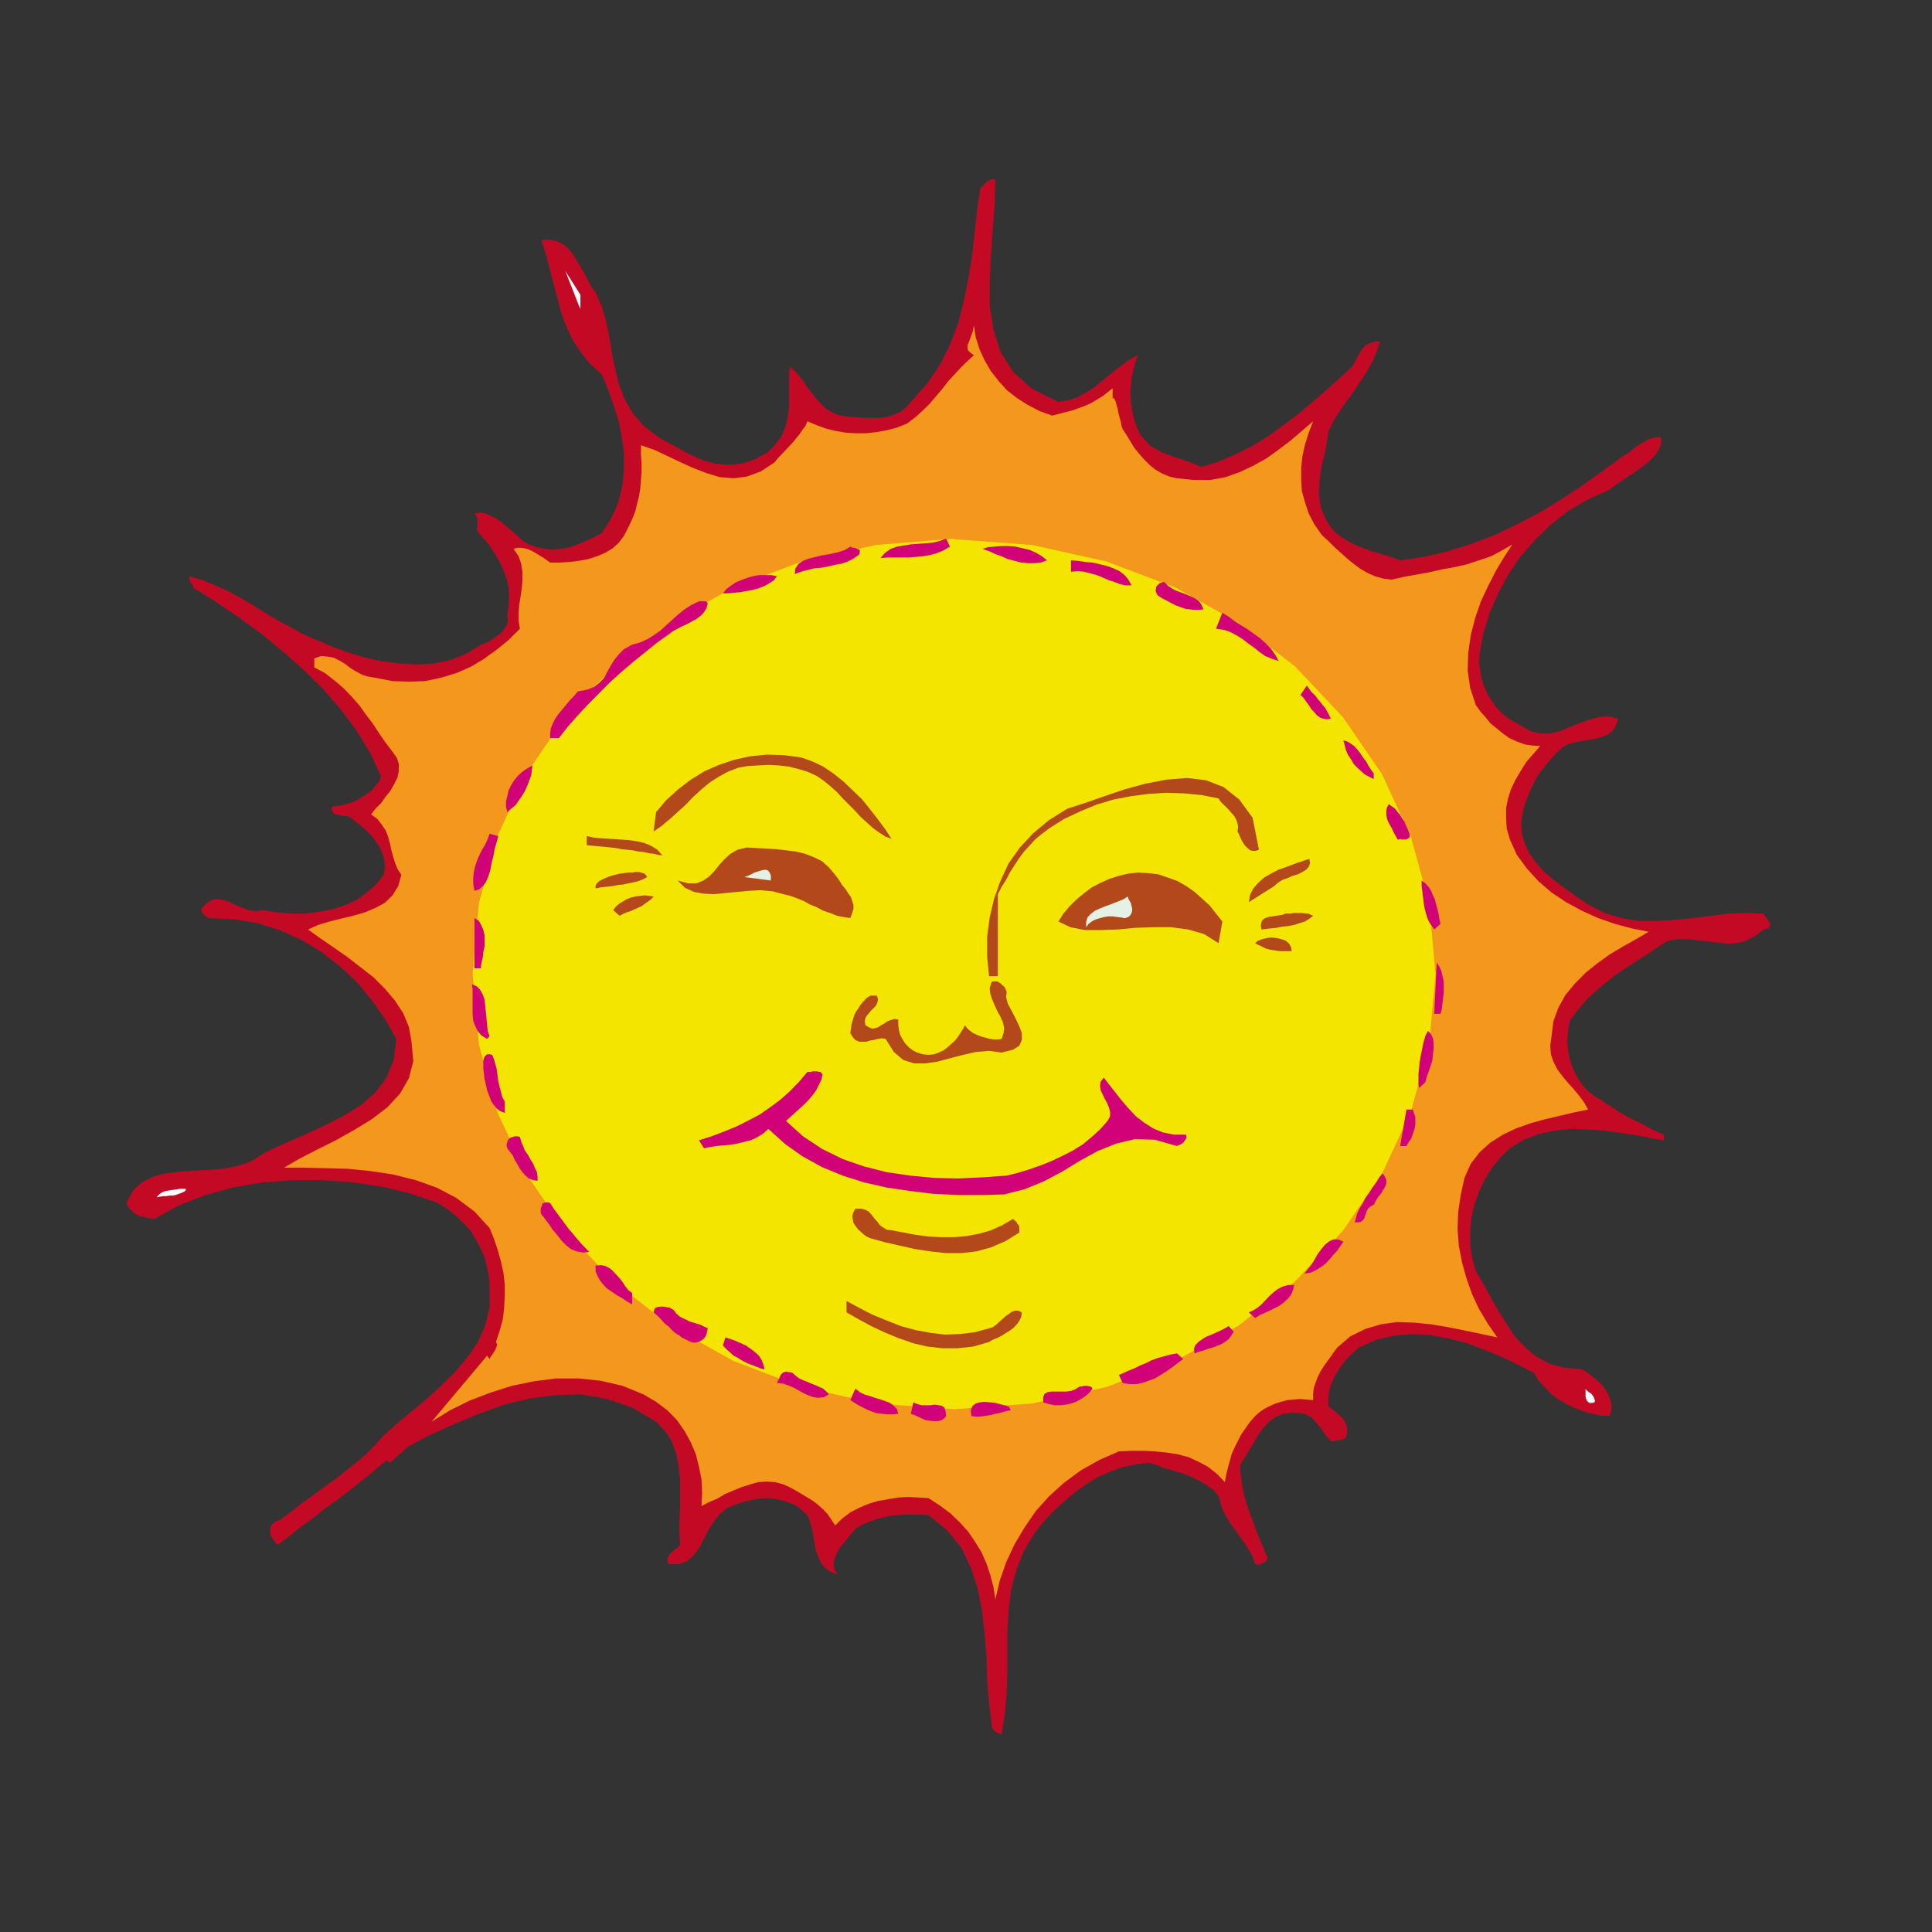 <?xml version="1.0" encoding="utf-8"?>
<!-- Generator: Adobe Illustrator 14.0.0, SVG Export Plug-In . SVG Version: 6.00 Build 43363)  -->
<!DOCTYPE svg PUBLIC "-//W3C//DTD SVG 1.1//EN" "http://www.w3.org/Graphics/SVG/1.1/DTD/svg11.dtd">
<svg version="1.1" id="Calque_1" xmlns="http://www.w3.org/2000/svg" xmlns:xlink="http://www.w3.org/1999/xlink" x="0px" y="0px"
	 width="500px" height="500px" viewBox="0 0 500 500" enable-background="new 0 0 500 500" xml:space="preserve">
<rect x="0" y="0" width="500" height="500" fill="#333333" stroke="none"/>
<g>
	<polygon fill="#C40925" points="257.596,46.517 257.43,52.71 256.943,59.197 256.452,65.98 256.127,72.615 256.127,79.103 
		257.105,85.296 258.9,91.046 262.163,96.207 267.06,100.63 273.915,104.021 276.526,103.579 278.812,102.841 280.931,101.663 
		282.891,100.482 284.686,99.008 286.479,97.533 288.274,96.059 290.234,94.584 292.191,93.11 294.477,91.931 293.823,93.7 
		293.332,95.764 292.845,97.681 292.683,99.893 292.517,101.957 292.683,104.168 293.008,106.38 293.498,108.444 294.148,110.509 
		295.131,112.573 296.434,114.048 297.74,115.375 299.21,116.259 300.842,117.145 302.475,117.734 304.105,118.324 305.899,118.913 
		307.532,119.503 309.164,120.093 310.796,120.831 315.364,119.503 319.772,117.586 324.177,115.375 328.419,112.721 
		332.498,109.772 336.416,106.823 340.008,103.727 343.597,100.63 346.861,97.681 349.962,94.88 350.45,93.995 350.941,93.11 
		351.432,92.225 351.919,91.341 352.409,90.456 353.063,89.719 353.879,89.13 354.858,88.687 355.836,88.393 357.144,88.393 
		356.327,90.898 355.346,93.258 354.042,95.617 352.573,97.977 351.104,100.188 349.471,102.546 347.839,104.758 346.369,106.97 
		344.903,109.329 343.76,111.688 343.435,114.342 342.944,116.849 342.29,119.503 341.803,122.009 341.475,124.516 341.312,127.022 
		341.475,129.382 341.965,131.741 342.944,134.1 344.412,136.459 345.72,137.934 347.352,139.113 348.984,140.145 350.778,141.03 
		352.573,141.767 354.53,142.504 356.489,143.094 358.447,143.684 360.406,144.274 362.364,145.011 368.567,144.127 
		374.766,142.652 380.806,140.735 386.68,138.524 392.555,135.722 398.266,132.772 403.815,129.382 409.199,125.843 
		414.585,122.009 419.806,118.176 420.788,117.586 421.767,116.997 422.582,116.259 423.561,115.522 424.54,114.932 
		425.518,114.342 426.499,113.752 427.479,113.458 428.619,113.163 429.926,113.163 429.926,114.785 429.272,116.407 
		428.294,117.881 426.987,119.208 425.355,120.535 423.561,121.862 421.604,123.188 419.806,124.369 418.012,125.548 
		416.543,126.729 410.996,129.234 405.935,132.183 401.368,135.722 397.287,139.703 393.533,143.979 390.432,148.55 
		387.821,153.416 385.536,158.576 383.904,163.884 382.925,169.192 382.763,171.404 383.088,173.616 383.416,175.68 384.07,177.744 
		385.048,179.809 386.189,181.578 387.496,183.347 389.128,184.969 390.922,186.296 393.045,187.476 395.818,189.097 
		398.429,189.834 401.04,189.834 403.653,189.245 406.101,188.213 408.711,187.181 411.159,186.296 413.77,185.559 416.217,185.411 
		418.828,186 418.174,187.771 417.358,189.097 416.055,190.13 414.585,190.72 412.954,191.162 411.322,191.457 409.527,191.751 
		407.896,192.046 406.263,192.489 404.793,193.079 402.837,194.848 401.204,196.618 399.736,198.386 398.266,200.304 
		397.125,202.22 396.144,204.284 395.328,206.349 394.511,208.413 394.024,210.625 393.695,212.836 393.861,215.786 
		394.677,218.439 395.818,220.946 397.45,223.157 399.245,225.222 401.368,227.139 403.653,228.908 406.101,230.678 
		408.548,232.446 410.996,234.068 415.239,236.28 419.644,237.607 424.214,238.344 428.948,238.344 433.515,238.05 438.249,237.607 
		442.819,237.017 447.386,236.428 451.957,236.28 456.361,236.428 456.524,236.87 457.015,237.313 457.341,237.754 457.669,238.344 
		457.994,238.787 458.156,239.229 457.994,239.671 457.831,240.114 457.177,240.408 456.361,240.556 454.076,242.325 
		451.794,243.505 449.509,244.094 447.061,244.242 444.613,243.948 442.002,243.652 439.389,243.357 436.779,243.063 
		434.168,243.063 431.558,243.505 428.782,245.274 426.171,247.043 423.398,248.813 420.622,250.583 417.849,252.499 
		415.239,254.564 412.79,256.627 410.505,258.839 408.383,261.346 406.426,263.853 405.935,265.623 405.772,267.539 405.61,269.455 
		405.772,271.521 406.101,273.437 406.588,275.354 407.404,277.27 408.383,279.187 409.527,280.809 410.996,282.431 412.79,283.758 
		414.748,284.938 416.708,286.265 418.502,287.444 420.46,288.623 422.419,289.656 424.54,290.688 426.499,291.72 428.457,292.751 
		430.58,293.638 430.58,295.112 427.149,294.521 423.398,293.784 419.318,293.194 415.239,292.604 410.831,292.31 406.588,292.162 
		402.346,292.604 398.266,293.488 394.349,294.963 390.76,297.175 388.313,299.535 386.027,302.336 384.232,305.284 
		382.763,308.382 381.621,311.625 380.806,315.017 380.478,318.554 380.478,321.945 380.969,325.484 381.947,329.023 
		383.904,332.267 385.701,335.659 387.659,339.051 389.782,342.44 391.901,345.686 394.511,348.486 397.45,350.992 400.876,352.909 
		404.793,353.941 409.365,354.384 410.669,355.121 411.975,356.152 413.278,357.186 414.423,358.219 415.401,359.544 
		416.217,360.872 416.708,362.199 417.033,363.674 417.033,365 416.543,366.475 414.26,366.328 412.138,365.885 409.852,365.296 
		407.566,364.411 405.447,363.379 403.325,362.199 401.368,360.725 399.736,358.956 398.104,357.186 396.96,355.269 
		392.879,353.204 388.637,351.142 384.232,349.371 379.662,347.603 374.929,346.423 370.198,345.537 365.465,345.243 
		360.732,345.686 356.161,346.717 351.594,348.781 350.124,350.108 348.655,351.583 347.515,352.909 346.535,354.384 
		345.554,355.858 344.903,357.332 344.25,358.807 343.922,360.43 343.76,362.052 343.76,363.82 344.575,364.558 345.392,365.148 
		346.207,365.885 347.023,366.622 347.677,367.359 348.167,368.244 348.492,368.981 348.655,370.014 348.655,370.897 
		348.33,372.077 348.002,372.226 347.677,372.372 347.352,372.521 347.023,372.668 346.535,372.668 346.207,372.814 345.72,372.814 
		345.392,372.962 344.903,372.962 344.412,372.962 343.76,372.226 343.106,371.488 342.456,370.603 341.965,369.719 
		341.312,368.981 340.659,368.244 340.008,367.508 339.355,366.771 338.538,366.328 337.561,365.885 334.621,365.591 
		332.011,365.885 330.051,366.771 328.256,368.098 326.786,369.719 325.483,371.635 324.339,373.552 323.197,375.47 
		322.058,377.387 320.912,379.155 321.074,381.662 321.403,384.021 321.892,386.527 322.544,389.033 323.361,391.394 324.339,393.9 
		325.155,396.259 326.137,398.617 327.115,400.978 328.094,403.336 327.932,403.484 327.77,403.778 327.604,404.073 
		327.278,404.221 326.952,404.516 326.624,404.663 326.137,404.811 325.809,404.958 325.32,404.958 324.83,404.811 324.177,402.894 
		323.197,401.124 322.058,399.354 320.912,397.733 319.772,396.112 318.465,394.342 317.485,392.72 316.508,390.952 
		315.854,389.033 315.364,387.117 314.061,385.643 312.428,384.464 310.796,383.431 309.002,382.547 307.041,381.662 
		305.247,381.072 303.29,380.482 301.167,379.893 299.372,379.155 297.413,378.565 293.823,379.008 290.397,379.745 
		287.134,380.924 283.869,382.397 280.768,384.316 277.995,386.38 275.219,388.74 272.445,391.245 269.998,393.9 267.713,396.85 
		264.94,401.419 262.979,406.434 261.676,411.446 261.022,416.754 260.694,422.063 260.694,427.518 260.694,432.974 260.531,438.28 
		260.044,443.589 259.229,448.749 258.9,448.749 258.412,448.603 258.084,448.455 257.759,448.307 257.43,448.012 257.105,447.719 
		256.943,447.423 256.78,447.128 256.615,446.686 256.615,446.391 255.964,440.788 255.474,434.891 255.311,428.992 254.82,422.946 
		254.167,416.901 253.025,411.15 251.231,405.695 248.783,400.535 245.029,395.964 240.296,392.13 238.338,391.982 236.543,391.982 
		234.584,391.982 232.463,392.13 230.504,392.278 228.546,392.72 226.751,393.163 224.793,393.9 222.999,394.638 221.367,395.668 
		220.551,396.701 219.571,397.88 218.592,399.061 217.612,400.24 216.796,401.419 216.308,402.599 215.817,403.927 215.817,405.106 
		215.981,406.285 216.796,407.465 214.839,406.728 213.533,405.843 212.391,404.369 211.738,402.894 211.085,401.124 
		210.759,399.208 210.432,397.292 210.105,395.521 209.616,393.753 208.963,392.13 207.495,390.803 206.026,389.624 
		204.231,388.887 202.437,388.297 200.478,387.854 198.52,387.707 196.561,387.854 194.603,388.149 192.808,388.591 
		191.013,389.182 188.238,390.215 186.28,391.836 184.648,393.9 183.179,396.259 182.038,398.471 180.894,400.682 179.426,402.599 
		177.794,404.073 175.672,404.811 173.062,404.811 172.735,404.073 172.735,403.336 172.898,402.894 173.225,402.303 
		173.714,401.861 174.204,401.419 174.693,400.978 175.183,400.682 175.672,400.24 175.999,399.798 175.835,396.85 175.835,393.604 
		175.999,390.065 175.999,386.675 175.999,383.135 175.672,379.598 175.02,376.354 173.877,373.109 172.083,370.31 169.798,367.949 
		163.596,364.263 157.069,362.052 150.541,360.872 143.851,361.019 137.159,361.904 130.468,363.525 123.94,365.885 
		117.576,368.539 111.375,371.34 105.5,374.437 100.931,378.565 99.952,377.975 97.667,379.893 95.219,381.956 92.607,384.021 
		89.834,386.232 86.896,388.444 83.796,390.656 80.858,393.016 77.758,395.227 74.82,397.586 71.883,399.798 71.23,399.208 
		70.74,398.471 70.251,397.733 69.924,396.996 69.924,396.259 69.924,395.521 70.251,394.784 70.74,394.194 71.556,393.604 
		72.535,393.31 75.31,391.245 78.084,389.033 81.021,386.97 83.796,384.905 86.733,382.842 89.507,380.63 92.282,378.418 
		94.893,376.207 97.177,373.848 99.299,371.488 102.563,368.539 106.316,365.442 110.233,362.199 113.986,358.807 117.576,355.269 
		120.84,351.435 123.614,347.454 125.573,343.031 126.715,338.313 126.715,333.152 126.552,330.499 126.062,327.992 
		125.409,325.484 124.43,323.126 123.125,320.767 121.819,318.554 120.024,316.639 118.066,314.722 115.781,312.952 113.333,311.33 
		106.479,308.971 99.299,307.2 91.629,306.021 83.632,305.433 75.799,305.433 67.803,306.021 60.132,307.35 52.789,309.413 
		46.098,312.068 39.897,315.459 38.917,315.311 38.102,315.164 37.286,315.017 36.306,314.722 35.49,314.427 34.838,313.984 
		34.186,313.394 33.533,312.806 33.043,312.068 32.717,311.33 34.349,308.233 36.633,306.021 39.571,304.548 42.834,303.663 
		46.425,303.221 50.341,302.927 54.095,302.777 57.848,302.483 61.438,301.747 64.702,300.715 68.945,298.061 73.841,295.85 
		78.9,293.638 83.958,291.277 88.691,288.919 93.261,286.116 97.014,282.872 99.952,279.039 101.91,274.321 102.563,268.865 
		99.625,263.704 96.198,258.839 92.445,254.269 88.039,250.14 83.306,246.454 78.247,243.357 72.699,240.851 66.824,238.934 
		60.459,237.902 53.932,237.607 53.604,237.313 53.279,237.017 52.952,236.87 52.789,236.575 52.463,236.428 52.3,236.133 
		52.136,235.838 52.136,235.543 52.136,235.248 52.3,234.954 53.768,233.479 55.4,232.741 56.869,232.741 58.337,233.036 
		59.807,233.626 61.275,234.364 62.744,234.954 64.376,235.543 66.171,235.838 67.966,235.543 71.556,236.133 75.31,236.428 
		78.9,236.428 82.49,235.985 85.754,235.396 89.018,234.364 92.119,233.036 94.73,231.12 97.177,229.056 99.299,226.401 
		99.625,224.484 99.462,222.568 98.973,220.946 98.319,219.324 97.341,217.849 96.198,216.375 94.893,215.048 93.587,213.868 
		92.119,212.689 90.813,211.656 90.323,211.362 89.67,211.214 88.854,211.214 88.202,211.066 87.549,210.919 86.896,210.772 
		86.407,210.478 86.08,210.035 85.754,209.444 85.917,208.707 87.549,208.561 89.018,208.265 90.65,207.823 92.119,207.233 
		93.424,206.496 94.73,205.612 96.035,204.727 97.014,203.547 97.993,202.368 98.646,201.041 95.872,194.995 92.282,189.097 
		88.202,183.642 83.632,178.334 78.574,173.321 73.188,168.603 67.639,164.032 61.765,159.756 55.889,155.774 50.015,152.088 
		50.015,151.794 49.852,151.499 49.688,151.204 49.525,150.909 49.362,150.761 49.199,150.466 49.036,150.172 49.036,149.877 
		49.036,149.582 49.036,149.14 52.463,150.172 55.727,151.499 58.991,152.974 62.255,154.743 65.519,156.66 68.783,158.724 
		72.046,160.641 75.31,162.41 78.574,164.179 82,165.654 85.754,167.276 89.834,168.75 94.077,170.077 98.646,171.108 
		103.215,171.699 107.785,171.994 112.354,171.699 116.597,170.814 120.677,169.192 124.43,166.833 125.409,166.539 
		126.389,166.096 127.368,165.506 128.347,164.769 129.326,164.032 130.142,163.294 130.795,162.262 131.285,161.378 
		131.448,160.345 131.285,159.166 131.611,156.807 131.773,154.448 131.611,152.088 131.121,149.877 130.305,147.518 
		129.326,145.453 128.021,143.242 126.715,141.177 125.083,139.261 123.452,137.344 123.452,136.902 123.452,136.459 
		123.614,136.017 123.614,135.427 123.614,134.985 123.614,134.542 123.452,134.1 123.288,133.658 123.125,133.216 122.798,132.92 
		124.268,132.626 125.736,132.92 127.041,133.51 128.51,134.248 129.979,135.279 131.285,136.459 132.753,137.639 134.059,138.818 
		135.364,139.998 136.833,140.882 138.955,141.62 141.076,142.063 143.035,142.21 144.993,142.063 146.951,141.767 148.746,141.177 
		150.541,140.44 152.336,139.703 154.131,138.818 155.763,137.934 158.211,134.1 160.006,130.119 160.985,125.991 161.475,121.862 
		161.475,117.586 160.985,113.458 160.17,109.182 158.864,105.053 157.395,100.925 155.763,96.943 152.663,94.143 150.215,91.046 
		148.093,87.802 146.461,84.263 145.156,80.577 144.177,76.891 143.197,73.205 142.218,69.371 141.239,65.685 140.097,62.146 
		142.381,61.999 144.503,62.589 146.135,63.473 147.604,64.948 148.746,66.57 149.888,68.487 151.031,70.404 152.01,72.32 
		152.988,74.09 154.131,75.712 155.763,79.398 156.906,83.378 157.722,87.359 158.374,91.488 159.19,95.469 160.17,99.451 
		161.639,103.284 163.759,106.97 166.534,110.214 170.45,113.163 172.735,114.49 175.02,115.669 177.305,116.997 179.753,118.176 
		182.2,119.208 184.811,119.945 187.422,120.24 190.033,120.24 192.808,119.798 195.582,118.766 198.52,117.145 200.641,115.08 
		202.273,112.868 203.252,110.509 203.905,107.854 204.231,105.201 204.231,102.546 204.231,99.893 204.231,97.386 204.394,94.88 
		205.537,95.911 206.679,97.091 207.821,98.566 208.801,100.04 209.943,101.515 211.085,102.989 212.391,104.464 213.859,105.791 
		215.491,106.823 217.45,107.561 219.571,107.854 221.692,108.002 223.814,108.15 225.936,108.15 227.894,108.15 229.852,107.854 
		231.484,107.265 233.116,106.527 234.584,105.348 235.727,104.021 239.807,99.451 243.234,94.437 245.845,89.276 247.967,83.674 
		249.437,77.923 250.578,72.173 251.556,66.275 252.21,60.378 252.863,54.479 253.679,48.876 253.841,48.582 254.167,48.287 
		254.495,47.991 254.82,47.549 255.148,47.254 255.474,46.96 255.964,46.665 256.452,46.517 256.943,46.37 257.596,46.517 
		257.596,46.517 	"/>
	<polygon fill="#FFFFFF" points="150.051,79.692 146.298,70.108 150.215,76.301 150.215,79.84 150.215,79.84 	"/>
	<polygon fill="#F3971D" points="272.283,107.561 274.078,107.117 275.71,106.675 277.504,106.233 279.137,105.643 280.768,105.053 
		282.4,104.316 283.869,103.431 285.339,102.546 286.643,101.515 287.949,100.482 287.949,103.137 288.274,102.989 288.437,103.284 
		288.765,104.021 288.928,104.758 289.253,105.791 289.419,106.823 289.743,108.002 290.068,109.182 290.234,110.214 
		290.56,111.099 291.538,112.573 292.517,114.195 293.498,115.817 294.802,117.438 296.109,118.913 297.578,120.388 
		299.044,121.567 300.842,122.599 302.637,123.336 304.594,123.779 309.002,124.221 313.244,124.221 317.161,123.484 
		320.912,122.157 324.339,120.535 327.77,118.619 330.866,116.407 333.968,114.048 336.906,111.541 339.842,109.035 
		338.701,111.983 337.723,115.08 337.069,118.028 336.744,121.125 336.744,124.074 336.906,127.022 337.723,129.972 338.701,132.92 
		340.171,135.722 342.127,138.524 343.76,139.998 345.392,141.62 347.023,143.094 348.655,144.569 350.287,145.896 352.081,147.223 
		353.879,148.254 355.836,149.14 357.959,149.729 360.078,150.024 363.343,149.287 366.606,148.697 369.869,148.108 
		373.134,147.371 376.398,146.78 379.662,146.043 382.763,145.011 385.864,143.979 388.637,142.504 391.413,140.882 389.29,144.127 
		387.167,147.665 385.21,151.499 383.254,155.627 381.785,159.903 380.64,164.327 379.989,168.897 379.824,173.468 380.478,178.039 
		381.947,182.462 383.088,184.084 384.395,185.559 385.701,187.181 387.333,188.508 388.966,189.834 390.598,191.014 
		392.555,191.899 394.511,192.636 396.472,192.931 398.591,193.079 396.796,195.143 395.002,197.207 393.533,199.566 
		392.229,201.778 391.085,204.137 390.27,206.644 389.782,209.15 389.782,211.804 389.944,214.458 390.76,217.26 392.555,221.24 
		395.164,224.78 398.104,228.023 401.53,230.972 405.285,233.479 409.365,235.69 413.607,237.607 417.849,239.082 422.255,240.262 
		426.663,241.146 423.398,243.063 419.972,244.979 416.543,247.043 413.278,249.404 410.343,251.762 407.566,254.564 
		405.119,257.513 403.325,260.756 402.021,264.295 401.53,268.276 401.204,270.635 401.368,272.847 402.021,274.763 
		402.999,276.681 404.303,278.449 405.772,280.219 407.242,281.841 408.711,283.609 410.015,285.379 410.996,287.148 
		407.404,287.886 403.653,288.77 399.898,289.656 396.144,290.688 392.392,292.015 388.966,293.638 385.701,295.7 382.925,298.207 
		380.64,301.156 379.008,304.842 378.03,309.267 377.376,313.689 377.214,318.112 377.542,322.389 378.358,326.664 379.499,330.793 
		380.969,334.922 382.763,338.755 385.048,342.588 387.496,346.127 383.416,345.243 379.174,344.357 374.766,343.474 
		370.361,342.736 365.953,342.294 361.548,342.146 357.306,342.736 353.389,343.915 349.471,345.832 346.045,348.781 
		345.066,350.108 344.25,351.288 343.272,352.616 342.456,353.795 341.641,355.121 340.986,356.448 340.495,357.776 
		340.008,359.251 339.842,360.725 339.842,362.346 338.048,362.199 336.416,362.052 334.783,362.199 333.152,362.346 
		331.521,362.788 330.051,363.229 328.747,363.82 327.278,364.558 325.971,365.442 324.83,366.475 323.523,367.949 322.382,369.572 
		321.24,371.193 320.425,372.814 319.608,374.437 318.793,376.207 318.303,377.975 317.812,379.745 317.323,381.662 
		316.995,383.579 314.876,381.367 312.591,379.598 310.143,378.271 307.532,377.091 304.756,376.354 301.82,375.911 
		298.882,375.616 295.946,375.47 292.845,375.47 289.581,375.616 284.523,377.828 279.79,380.482 275.382,383.726 271.467,387.266 
		268.038,391.099 265.103,395.375 262.492,399.798 260.369,404.369 258.737,409.087 257.596,413.952 257.105,410.708 
		256.289,407.612 255.311,404.663 254.004,401.715 252.372,399.061 250.578,396.405 248.455,394.047 246.008,391.688 
		243.234,389.624 240.296,387.707 237.686,387.56 235.074,387.412 232.463,387.56 229.852,388.003 227.241,388.444 224.793,389.182 
		222.345,390.215 220.061,391.394 217.939,393.016 216.144,394.784 215.165,393.31 214.185,391.836 213.044,390.656 
		211.738,389.478 210.432,388.444 208.963,387.56 207.495,386.675 206.026,385.79 204.394,384.905 202.762,384.168 200.641,383.579 
		198.356,383.431 196.234,383.579 194.113,384.168 191.829,384.905 189.707,385.79 187.585,386.675 185.627,387.854 183.506,388.74 
		181.547,389.771 181.71,386.38 181.547,382.842 180.894,379.598 180.079,376.354 178.773,373.258 177.142,370.31 175.183,367.508 
		172.735,365 169.798,362.788 166.534,360.872 161.148,358.66 155.437,357.332 149.725,356.743 143.851,356.743 138.139,357.481 
		132.427,358.66 126.877,360.43 121.493,362.494 116.434,365 111.702,367.949 126.062,350.846 126.715,351.729 126.877,351.288 
		127.205,350.846 127.531,350.404 127.857,349.813 128.184,349.371 128.347,348.929 128.51,348.486 128.673,348.044 128.51,347.603 
		128.347,347.307 129.326,344.357 130.142,341.409 130.468,338.46 130.632,335.363 130.632,332.415 130.305,329.466 
		129.652,326.518 128.836,323.568 127.857,320.62 126.715,317.818 122.798,313.543 118.066,310.004 113.006,307.35 107.622,305.433 
		101.747,303.958 95.872,303.073 89.997,302.483 84.285,302.336 78.736,302.189 73.515,302.189 77.594,299.828 82.164,297.471 
		86.896,295.112 91.629,292.457 96.198,289.656 100.278,286.559 103.542,283.021 105.826,279.039 106.969,274.616 106.479,269.455 
		105.826,265.77 104.357,262.23 102.237,258.987 99.625,255.891 96.687,252.941 93.261,250.288 89.834,247.634 86.243,245.127 
		82.816,242.767 79.715,240.556 82.327,239.376 85.264,238.492 88.202,237.754 91.303,237.017 94.403,236.133 97.177,234.954 
		99.625,233.626 101.583,231.709 103.053,229.35 103.869,226.401 102.889,224.926 102.237,223.305 101.747,221.683 101.257,219.914 
		100.931,218.291 100.441,216.522 99.789,214.9 98.81,213.426 97.667,211.952 96.035,210.772 97.177,209.298 98.646,207.823 
		99.789,206.202 101.094,204.579 102.073,202.81 102.889,201.188 103.215,199.418 103.215,197.797 102.726,196.174 101.583,194.553 
		99.789,192.194 98.157,189.834 96.525,187.328 94.73,184.969 92.934,182.462 90.976,180.25 88.854,178.039 86.57,176.123 
		84.122,174.205 81.348,172.731 81.348,170.372 83.143,169.782 84.775,169.929 86.407,170.225 87.875,170.962 89.344,171.846 
		90.65,172.878 92.119,173.763 93.75,174.648 95.219,175.09 97.014,175.385 101.583,176.27 105.99,176.417 110.069,176.27 
		114.149,175.385 118.066,174.205 121.819,172.583 125.246,170.519 128.51,168.16 131.611,165.654 134.548,162.705 134.222,160.641 
		134.222,158.576 134.385,156.512 134.711,154.448 135.038,152.236 135.201,150.172 135.201,147.96 134.875,145.896 
		134.222,143.979 132.917,142.063 133.896,141.767 134.875,141.767 135.854,141.915 136.833,142.21 137.813,142.652 
		138.792,143.242 139.771,143.832 140.75,144.421 141.565,145.011 142.381,145.601 144.829,145.601 147.276,145.453 
		149.725,145.159 152.172,144.716 154.458,143.979 156.579,143.094 158.538,141.915 160.17,140.44 161.475,138.671 162.618,136.459 
		163.596,134.395 164.412,132.331 164.902,130.267 165.392,128.35 165.718,126.285 165.881,124.221 166.044,122.157 
		166.044,119.945 165.881,117.586 165.881,115.227 169.308,116.407 172.735,118.028 176.162,119.65 179.426,121.125 
		182.853,122.452 186.28,123.484 189.87,123.779 193.297,123.336 196.888,122.009 200.478,119.65 201.293,118.619 202.273,117.586 
		203.252,116.554 204.231,115.522 205.21,114.49 206.026,113.458 207.005,112.278 207.658,111.247 208.474,110.214 208.963,109.035 
		211.412,110.066 213.859,110.951 216.308,111.541 218.918,111.983 221.529,112.13 224.14,112.13 226.751,111.836 229.363,111.393 
		232.137,110.656 234.748,109.624 236.87,108.002 238.828,106.233 240.623,104.464 242.255,102.546 243.887,100.63 245.355,98.714 
		246.989,96.943 248.621,95.174 250.253,93.553 252.047,91.931 251.231,91.341 250.578,90.751 250.415,90.161 250.415,89.276 
		250.74,88.539 251.068,87.655 251.394,86.77 251.719,85.885 251.885,85 252.047,84.263 252.534,87.359 253.517,90.456 
		254.82,93.258 256.452,96.059 258.412,98.566 260.531,100.925 263.142,102.989 265.918,104.758 269.02,106.38 272.283,107.561 
		272.283,107.561 	"/>
	<polygon fill="#FFFFFF" points="48.22,307.791 47.73,308.382 47.078,308.676 46.261,308.971 45.445,309.267 44.629,309.413 
		43.813,309.413 42.998,309.561 42.182,309.561 41.366,309.708 40.55,309.855 40.876,309.413 41.366,308.971 42.018,308.529 
		42.834,308.233 43.813,308.087 44.793,307.938 45.772,307.791 46.751,307.645 47.567,307.645 48.384,307.791 48.384,307.791 	"/>
	<polygon fill="#FFFFFF" points="412.628,362.937 411.975,363.083 411.322,363.083 410.996,362.788 410.669,362.494 
		410.505,362.052 410.343,361.462 410.343,361.019 410.343,360.43 410.343,359.84 410.343,359.397 410.505,359.693 410.831,359.987 
		411.159,360.281 411.646,360.577 411.975,360.872 412.3,361.314 412.462,361.608 412.628,362.052 412.79,362.494 412.628,362.937 
		412.628,362.937 	"/>
	<polygon fill="#F4E500" points="246.823,139.408 226.751,141.03 207.495,145.306 189.707,152.088 173.387,161.23 158.864,172.436 
		146.298,185.559 136.18,200.304 128.673,216.522 123.94,233.773 122.309,252.057 123.94,270.34 128.673,287.739 136.18,303.811 
		146.298,318.554 158.864,331.678 173.387,343.031 189.707,352.172 207.495,358.956 226.751,363.229 246.989,364.705 
		267.06,363.229 286.317,358.956 304.269,352.172 320.588,343.031 335.111,331.678 347.515,318.554 357.631,303.811 
		365.137,287.739 369.869,270.34 371.502,252.057 369.869,233.773 365.137,216.522 357.631,200.304 347.515,185.559 
		335.111,172.436 320.588,161.23 304.269,152.088 286.317,145.306 267.06,141.03 246.989,139.556 246.989,139.556 	"/>
	<polygon fill="#D10177" points="245.845,141.473 244.05,142.504 242.255,143.242 240.459,143.684 238.828,143.979 237.032,144.127 
		235.238,144.274 233.442,144.274 231.484,144.274 229.688,144.274 227.894,144.421 229.036,143.094 230.504,142.063 
		232.137,141.473 233.932,141.177 235.727,140.882 237.686,140.735 239.644,140.588 241.438,140.44 243.234,139.998 
		244.866,139.408 245.845,141.473 245.845,141.473 	"/>
	<polygon fill="#D10177" points="270.977,145.011 269.345,145.601 267.713,145.749 266.081,145.749 264.286,145.601 
		262.654,145.159 260.859,144.716 259.229,143.979 257.596,143.39 255.964,142.652 254.332,142.063 255.636,141.62 257.268,141.473 
		259.063,141.325 261.022,141.325 262.817,141.473 264.774,141.915 266.571,142.356 268.204,143.094 269.67,143.979 
		270.977,145.011 270.977,145.011 	"/>
	<polygon fill="#D10177" points="222.345,143.537 220.876,144.569 219.408,145.306 217.776,145.896 215.981,146.19 214.185,146.633 
		212.554,146.928 210.759,147.076 208.963,147.518 207.332,147.96 205.7,148.55 205.864,147.076 206.679,145.896 207.821,145.159 
		209.29,144.569 211.085,144.127 212.88,143.684 214.839,143.39 216.796,142.947 218.592,142.356 220.061,141.473 220.387,141.62 
		220.713,141.767 221.203,141.767 221.529,141.915 221.855,142.063 222.182,142.21 222.508,142.356 222.508,142.652 
		222.508,143.094 222.345,143.537 222.345,143.537 	"/>
	<polygon fill="#D10177" points="292.845,151.499 291.376,151.499 289.906,151.204 288.437,150.614 286.971,150.172 
		285.339,149.435 283.869,148.845 282.237,148.402 280.605,147.96 278.974,147.813 277.179,147.96 277.179,145.011 278.974,145.159 
		280.931,145.453 282.725,145.601 284.686,146.043 286.479,146.486 288.112,147.076 289.743,147.813 291.051,148.845 
		292.029,150.024 292.845,151.499 292.845,151.499 	"/>
	<polygon fill="#D10177" points="201.13,148.992 200.314,150.172 199.172,150.909 197.866,151.646 196.397,152.236 194.766,152.678 
		193.134,152.974 191.502,153.268 189.87,153.416 188.402,153.563 187.096,153.563 187.912,152.531 189.054,151.646 190.36,150.761 
		191.666,150.172 193.297,149.582 194.766,149.14 196.397,148.845 198.03,148.845 199.662,148.845 201.13,149.14 201.13,149.14 	"/>
	<polygon fill="#D10177" points="311.449,157.692 310.306,157.838 309.002,157.838 307.857,157.692 306.717,157.544 
		305.409,157.102 304.269,156.66 303.124,156.07 301.982,155.48 300.842,154.89 299.697,154.153 299.372,153.71 299.21,153.268 
		299.044,152.826 299.21,152.384 299.21,151.94 299.535,151.499 299.861,151.204 300.189,150.909 300.677,150.761 301.329,150.614 
		302.309,151.646 303.452,152.384 304.594,152.974 305.899,153.416 307.041,153.858 308.349,154.448 309.326,154.89 
		310.306,155.627 310.958,156.512 311.449,157.692 311.449,157.692 	"/>
	<polygon fill="#D10177" points="183.179,156.07 182.853,157.396 182.2,158.429 181.384,159.313 180.242,160.198 179.099,160.788 
		177.794,161.524 176.489,162.115 175.346,162.705 174.041,163.442 173.062,164.179 169.961,166.391 166.86,168.897 
		163.759,171.404 160.659,174.058 157.722,176.712 154.947,179.513 152.172,182.315 149.563,185.116 146.951,188.065 
		144.667,191.014 142.381,191.014 142.381,189.834 142.544,188.508 143.035,187.328 143.687,186 144.503,184.821 145.482,183.642 
		146.461,182.462 147.44,181.283 148.583,180.103 149.563,178.924 152.01,178.481 153.805,177.744 155.11,176.712 156.252,175.532 
		157.069,174.058 157.884,172.583 158.864,170.962 160.006,169.487 161.475,168.013 163.596,166.833 165.718,166.243 
		167.676,165.358 169.308,164.327 170.94,163.147 172.409,161.82 173.877,160.493 175.346,159.166 176.978,157.838 178.773,156.66 
		180.894,155.627 181.058,155.627 181.384,155.627 181.547,155.627 181.874,155.627 182.2,155.627 182.363,155.627 182.69,155.627 
		182.853,155.774 183.017,155.922 183.179,156.217 183.179,156.217 	"/>
	<polygon fill="#D10177" points="331.032,171.108 329.235,170.519 327.44,169.782 325.971,168.75 324.505,167.57 323.035,166.539 
		321.729,165.506 320.097,164.474 318.465,163.589 316.67,163 314.713,162.705 316.346,158.576 317.978,159.608 319.608,160.788 
		321.24,161.82 322.873,162.852 324.505,164.032 326.137,165.211 327.604,166.539 328.909,167.865 330.051,169.487 331.032,171.256 
		331.032,171.256 	"/>
	<polygon fill="#D10177" points="344.412,186 343.435,186.148 342.456,186 341.641,185.707 340.823,185.116 340.171,184.379 
		339.355,183.495 338.701,182.462 338.048,181.578 337.395,180.692 336.578,179.809 338.21,177.449 338.864,178.334 
		339.518,179.218 340.333,179.955 340.986,180.84 341.641,181.578 342.29,182.462 342.944,183.2 343.435,184.084 343.922,184.969 
		344.412,186 344.412,186 	"/>
	<polygon fill="#D10177" points="355.512,200.156 355.512,201.63 354.367,201.041 353.227,200.451 352.247,199.566 351.266,198.681 
		350.287,197.649 349.634,196.47 348.818,195.291 348.33,194.11 348.002,192.784 347.677,191.604 348.655,191.899 349.634,192.489 
		350.45,193.079 351.266,193.963 352.081,194.995 352.735,196.028 353.551,197.06 354.204,198.239 354.858,199.271 355.512,200.156 
		355.512,200.156 	"/>
	<polygon fill="#B3491A" points="230.831,217.112 229.2,216.522 227.567,215.49 225.936,214.311 224.304,212.836 222.672,211.362 
		221.203,209.74 219.571,208.118 218.103,206.644 216.633,205.021 215.165,203.694 213.207,202.073 211.248,200.746 
		208.963,199.714 206.516,198.977 204.068,198.386 201.457,198.092 198.846,197.944 196.234,198.092 193.624,198.239 
		191.013,198.681 188.402,199.714 185.954,201.041 183.669,202.515 181.547,204.284 179.426,206.202 177.467,208.265 
		175.346,210.182 173.387,211.952 171.266,213.721 169.146,215.196 169.798,210.182 172.409,207.086 175.51,204.284 
		178.773,201.778 182.363,199.566 186.117,197.944 190.033,196.618 194.113,195.732 198.52,195.291 202.925,195.438 
		207.332,196.028 210.269,197.06 213.044,198.386 215.655,200.156 218.265,202.22 220.713,204.579 223.161,206.939 225.283,209.592 
		227.241,212.099 229.2,214.753 230.831,217.26 230.831,217.26 	"/>
	<polygon fill="#D10177" points="137.813,198.092 137.649,199.271 137.485,200.598 136.996,201.926 136.507,203.252 
		135.854,204.727 135.038,206.054 134.222,207.233 133.405,208.413 132.264,209.298 131.285,210.182 130.958,208.855 
		130.958,207.381 131.285,206.054 131.611,204.579 132.264,203.252 133.08,201.926 134.059,200.746 135.201,199.714 
		136.507,198.829 137.813,198.092 137.813,198.092 	"/>
	<polygon fill="#B3491A" points="324.177,211.656 325.809,219.914 324.992,220.208 324.177,220.208 323.523,220.062 
		322.873,219.472 322.22,218.882 321.729,218.145 321.24,217.26 320.912,216.522 320.588,215.786 320.259,215.196 320.425,214.016 
		320.259,213.131 319.935,212.099 319.443,211.214 318.793,210.478 318.14,209.74 317.323,208.855 316.508,208.118 315.854,207.381 
		315.364,206.644 310.958,205.758 306.388,205.316 301.82,205.169 297.25,205.464 292.683,206.054 288.112,206.939 283.707,208.265 
		279.461,210.035 275.382,211.952 271.63,214.311 269.67,215.786 267.875,217.26 266.406,218.882 264.94,220.503 263.633,222.273 
		262.492,224.042 261.348,225.812 260.369,227.729 259.229,229.498 258.246,231.415 258.246,252.646 255.964,252.646 
		255.474,247.634 255.474,242.473 256.127,237.459 257.268,232.594 258.9,228.023 261.022,223.452 263.958,219.324 267.388,215.638 
		271.467,212.247 276.197,209.298 280.768,207.823 285.827,206.054 291.051,204.284 296.434,202.81 301.82,201.778 307.203,201.335 
		312.1,201.926 316.67,203.694 320.75,206.939 324.177,211.656 324.177,211.656 	"/>
	<polygon fill="#D10177" points="364.813,216.228 364.813,216.67 364.487,216.965 364.159,217.112 363.833,217.26 363.505,217.26 
		363.018,217.26 362.689,217.26 362.364,217.112 362.038,217.26 361.71,217.26 361.223,216.375 360.732,215.49 360.241,214.458 
		359.753,213.573 359.263,212.689 358.938,211.804 358.775,210.772 358.775,209.888 358.938,209.002 359.425,208.118 
		360.241,208.707 361.057,209.298 361.71,210.182 362.364,210.919 362.855,211.804 363.505,212.689 363.833,213.573 
		364.321,214.605 364.649,215.49 364.975,216.375 364.975,216.375 	"/>
	<polygon fill="#D10177" points="129,216.228 128.51,217.997 128.021,219.766 127.694,221.536 127.205,223.452 126.877,225.222 
		126.389,226.844 125.736,228.318 124.92,229.35 123.94,230.234 122.798,230.53 122.472,228.76 122.472,227.139 122.636,225.664 
		122.961,224.189 123.452,222.715 124.104,221.24 124.757,219.914 125.573,218.586 126.225,217.112 126.715,215.786 129,216.375 
		129,216.375 	"/>
	<polygon fill="#B3491A" points="171.43,221.388 170.287,221.24 169.146,220.946 167.839,220.798 166.534,220.503 165.065,220.356 
		163.759,220.062 162.291,219.914 160.822,219.766 159.354,219.472 158.048,219.324 151.847,218.734 151.847,216.375 
		153.805,216.817 155.927,216.965 158.211,217.112 160.495,217.26 162.618,217.407 164.738,217.702 166.697,218.145 
		168.492,218.882 170.124,219.914 171.43,221.388 171.43,221.388 	"/>
	<polygon fill="#B3491A" points="216.144,226.401 217.124,227.729 217.939,229.056 218.918,230.234 219.571,231.267 
		220.224,232.152 220.551,233.184 220.876,234.216 220.876,235.248 220.551,236.28 220.061,237.607 218.265,237.313 
		216.633,237.017 214.839,236.28 213.044,235.69 211.412,234.806 209.616,234.068 207.984,233.184 206.189,232.446 204.558,231.857 
		202.762,231.415 199.988,230.678 196.888,230.382 193.95,230.53 190.849,230.824 187.749,231.12 184.811,231.415 182.038,231.267 
		179.589,230.824 177.305,229.792 175.346,227.875 178.121,228.613 180.242,228.613 182.038,227.875 183.506,226.844 
		184.811,225.517 186.117,223.895 187.422,222.42 189.054,220.946 190.849,219.914 193.297,219.324 195.745,219.472 
		198.356,219.619 200.968,219.766 203.416,220.062 205.864,220.356 208.311,220.946 210.596,221.831 212.717,222.862 
		214.512,224.484 216.144,226.401 216.144,226.401 	"/>
	<polygon fill="#B3491A" points="329.726,229.35 323.197,233.479 323.523,231.562 324.339,229.94 325.646,228.466 327.115,227.139 
		328.909,226.107 330.866,225.074 332.989,224.337 334.947,223.6 337.069,222.862 338.864,222.273 339.026,223.452 338.701,224.337 
		338.048,225.074 337.069,225.664 335.929,226.254 334.459,226.696 333.152,227.286 331.849,227.729 330.704,228.466 
		329.726,229.35 329.726,229.35 	"/>
	<polygon fill="#E4F1E4" points="199.498,227.875 192.645,226.991 193.46,226.696 194.44,226.254 195.256,225.812 196.234,225.517 
		197.213,225.222 198.03,225.074 198.682,225.222 199.172,225.812 199.498,226.549 199.498,227.875 199.498,227.875 	"/>
	<polygon fill="#B3491A" points="167.513,226.991 166.371,227.581 165.228,228.023 164.086,228.318 162.618,228.613 
		161.312,228.908 159.843,229.056 158.374,229.35 156.906,229.498 155.437,229.645 154.131,229.94 154.131,229.203 154.458,228.613 
		155.11,228.023 155.927,227.581 156.906,227.139 158.048,226.696 159.19,226.401 160.332,226.107 161.475,225.959 162.618,225.812 
		163.107,225.812 163.759,225.812 164.412,225.664 164.902,225.664 165.392,225.664 165.881,225.812 166.371,225.959 
		166.86,226.107 167.187,226.549 167.513,226.991 167.513,226.991 	"/>
	<polygon fill="#B3491A" points="316.346,238.492 315.364,244.094 311.611,241.736 307.532,240.556 303.124,239.966 
		298.557,239.966 293.823,240.114 289.253,240.556 284.848,240.704 280.768,240.704 277.014,239.966 273.915,238.492 
		275.219,236.428 276.851,234.51 278.646,232.741 280.605,231.12 282.563,229.645 284.848,228.466 287.134,227.433 289.419,226.696 
		291.866,226.107 294.477,225.812 297.087,225.959 299.697,226.254 302.309,227.139 304.756,228.023 307.041,229.35 
		309.164,230.824 311.121,232.594 313.081,234.364 314.713,236.428 316.346,238.492 316.346,238.492 	"/>
	<polygon fill="#D10177" points="372.809,239.082 371.177,240.556 370.361,239.376 369.707,238.344 369.217,237.017 
		368.892,235.838 368.567,234.51 368.401,233.184 368.238,231.857 368.076,230.53 367.913,229.203 367.913,227.875 368.892,228.613 
		369.707,229.498 370.361,230.53 370.849,231.709 371.339,232.741 371.665,234.068 371.992,235.248 372.318,236.575 372.48,237.754 
		372.809,239.082 372.809,239.082 	"/>
	<polygon fill="#B3491A" points="169.146,232.004 168.492,232.741 167.676,233.331 166.86,233.921 166.044,234.51 165.065,234.954 
		164.086,235.396 163.107,235.838 162.127,236.133 161.148,236.575 160.332,237.017 158.7,235.543 159.354,234.658 160.17,233.921 
		161.148,233.331 162.127,232.741 163.27,232.299 164.412,232.004 165.718,231.857 166.86,231.709 168.003,231.857 169.146,232.004 
		169.146,232.004 	"/>
	<polygon fill="#E4F1E4" points="291.051,237.607 290.234,237.459 289.09,237.313 287.949,237.165 286.805,237.165 285.827,237.313 
		284.686,237.607 283.707,237.902 282.725,238.344 281.746,239.082 281.094,239.966 281.094,238.64 281.422,237.459 
		282.237,236.575 283.379,235.69 284.686,235.101 286.154,234.51 287.786,233.921 289.253,233.331 290.723,232.741 291.866,232.004 
		292.029,232.594 292.354,233.184 292.683,233.773 292.845,234.51 293.008,235.101 293.008,235.69 292.845,236.28 292.517,236.87 
		292.029,237.313 291.213,237.607 291.213,237.607 	"/>
	<polygon fill="#B3491A" points="339.842,237.017 338.864,237.754 337.723,238.492 336.253,238.934 334.947,239.376 
		333.314,239.671 331.849,239.818 330.379,240.114 328.909,240.262 327.604,240.408 326.462,240.556 326.299,239.524 
		326.462,238.64 326.786,238.05 327.44,237.607 328.256,237.313 329.235,237.165 330.217,237.017 331.194,236.87 332.011,236.723 
		332.664,236.428 333.314,236.428 334.13,236.428 334.783,236.28 335.6,236.28 336.416,236.28 337.069,236.28 337.885,236.428 
		338.538,236.428 339.192,236.723 339.842,237.017 339.842,237.017 	"/>
	<polygon fill="#D10177" points="124.43,250.583 122.798,250.583 122.798,237.607 123.94,238.344 124.594,239.524 125.083,240.704 
		125.409,242.03 125.409,243.357 125.409,244.832 125.083,246.454 124.92,247.928 124.594,249.255 124.43,250.583 124.43,250.583 	
		"/>
	<polygon fill="#B3491A" points="334.13,246.159 333.152,246.159 332.174,246.159 331.194,246.159 330.217,246.012 329.235,245.864 
		328.419,245.717 327.44,245.422 326.624,244.979 325.646,244.538 324.83,244.094 325.483,243.505 326.624,243.063 327.77,242.767 
		329.073,242.62 330.379,242.767 331.683,243.063 332.826,243.505 333.644,244.242 334.13,245.127 334.296,246.159 334.296,246.159 
			"/>
	<polygon fill="#D10177" points="372.809,262.378 371.177,262.378 371.83,249.108 372.48,250.14 372.972,251.172 373.296,252.499 
		373.624,253.974 373.624,255.448 373.624,256.923 373.462,258.396 373.296,259.725 373.134,261.199 372.809,262.378 
		372.809,262.378 	"/>
	<polygon fill="#B3491A" points="260.531,256.775 260.369,258.102 260.859,259.871 261.839,261.641 262.817,263.558 
		263.796,265.623 264.449,267.391 264.449,269.16 263.796,270.635 262.163,271.667 259.229,272.404 255.964,271.963 
		252.534,272.257 249.271,272.994 245.845,273.879 242.581,274.763 239.48,275.207 236.543,275.207 233.768,274.321 
		231.321,272.257 229.2,268.865 228.22,268.718 227.241,268.865 226.099,269.16 225.119,269.309 224.14,269.602 223.161,269.602 
		222.345,269.602 221.367,269.16 220.713,268.423 220.061,267.391 220.224,266.211 220.387,265.032 220.713,264 221.04,262.82 
		221.529,261.788 222.182,260.903 222.835,259.871 223.488,259.134 224.304,258.25 225.283,257.66 226.915,257.66 227.241,258.544 
		227.078,259.43 226.751,260.167 226.263,260.756 225.609,261.346 225.119,261.937 224.467,262.674 223.977,263.41 223.814,264.295 
		223.977,265.327 224.957,265.916 225.772,266.211 226.588,266.064 227.404,265.77 228.057,265.327 228.873,264.886 
		229.688,264.295 230.504,264 231.484,263.704 232.463,263.853 232.463,265.179 232.627,266.507 232.953,267.834 233.606,269.014 
		234.258,270.046 235.238,271.077 236.216,271.814 237.359,272.404 238.828,272.847 240.296,272.994 241.765,272.847 
		242.907,272.404 244.213,271.814 245.192,271.077 246.171,270.192 247.151,269.309 247.967,268.276 248.621,267.244 
		249.271,266.211 249.762,265.327 250.253,266.064 251.068,266.802 251.885,267.391 252.863,267.834 254.004,268.276 
		255.148,268.571 256.127,268.865 257.268,269.014 258.246,269.014 259.229,268.865 259.716,267.391 259.878,266.064 
		259.553,264.59 258.9,263.116 258.084,261.641 257.43,260.167 256.78,258.692 256.289,257.218 256.127,255.743 256.615,254.12 
		257.105,253.974 257.596,253.974 258.084,253.974 258.574,254.269 259.063,254.564 259.391,255.006 259.878,255.302 
		260.207,255.891 260.369,256.332 260.531,256.775 260.531,256.775 	"/>
	<polygon fill="#D10177" points="126.715,268.128 126.062,268.865 124.594,267.98 123.614,266.802 122.961,265.475 122.472,264.148 
		122.309,262.525 122.309,260.903 122.309,259.281 122.309,257.66 122.309,256.186 122.146,254.711 123.452,255.302 
		124.268,256.186 124.92,257.364 125.409,258.692 125.573,260.313 125.736,261.937 125.899,263.558 126.062,265.327 
		126.225,266.802 126.715,268.276 126.715,268.276 	"/>
	<polygon fill="#D10177" points="368.892,280.071 367.26,281.547 367.098,280.514 367.098,279.335 367.098,277.86 367.26,276.386 
		367.422,274.763 367.75,272.994 368.076,271.372 368.401,269.751 368.892,268.128 369.545,266.802 370.361,267.686 
		370.849,268.718 371.015,269.897 371.015,271.372 370.849,272.847 370.687,274.47 370.198,275.943 369.707,277.418 
		369.217,278.744 368.892,280.071 368.892,280.071 	"/>
	<polygon fill="#D10177" points="130.632,285.084 130.632,288.033 129.489,287.591 128.51,286.854 127.694,285.821 127.041,284.791 
		126.552,283.463 126.062,282.136 125.736,280.661 125.409,279.335 125.246,277.86 125.083,276.532 125.083,276.091 
		125.083,275.648 125.083,275.058 125.083,274.47 125.246,274.025 125.409,273.437 125.736,273.142 126.062,272.847 
		126.715,272.847 127.368,272.994 127.857,274.174 128.184,275.354 128.51,276.532 128.673,277.712 128.836,278.893 129,280.071 
		129.326,281.398 129.652,282.578 129.979,283.905 130.632,285.084 130.632,285.084 	"/>
	<polygon fill="#D10177" points="212.88,278.007 212.554,279.481 211.901,280.809 211.248,282.136 210.269,283.463 209.29,284.642 
		208.147,285.821 206.842,287.002 205.7,288.033 204.558,289.065 203.416,290.099 207.821,294.079 212.717,297.323 218.103,299.977 
		223.651,301.894 229.526,303.368 235.564,304.252 241.765,304.842 247.967,304.989 254.332,304.695 260.531,304.252 
		263.471,303.515 266.406,302.631 269.345,301.599 272.283,300.419 275.057,299.092 277.667,297.765 280.277,296.143 
		282.563,294.226 284.686,292.31 286.643,290.099 287.296,288.919 287.296,287.739 286.971,286.559 286.479,285.379 285.827,284.2 
		285.339,283.168 284.848,282.136 284.686,280.956 284.848,279.924 285.664,278.893 287.134,280.809 288.765,282.872 
		290.397,284.938 292.191,287.002 293.986,288.919 296.109,290.54 298.395,292.015 300.842,293.047 303.778,293.638 
		306.879,293.638 307.041,294.079 307.041,294.521 306.879,294.816 306.554,295.259 306.388,295.554 306.063,295.85 
		305.571,296.143 305.247,296.291 304.922,296.438 304.594,296.586 298.882,294.963 293.661,294.816 288.765,295.996 
		284.032,297.913 279.461,300.419 274.894,303.221 270.16,305.728 265.103,307.791 259.878,309.118 254.332,309.267 
		247.967,309.267 241.602,308.971 235.564,308.233 229.526,307.35 223.651,306.021 218.103,304.252 212.717,302.04 207.658,299.239 
		203.089,295.996 198.846,292.162 197.541,293.342 195.909,294.375 194.276,295.112 192.481,295.554 190.686,295.996 
		188.891,296.291 187.096,296.438 185.465,296.586 183.669,296.88 182.2,297.175 180.894,295.112 184.158,294.079 187.259,292.9 
		190.522,291.571 193.46,290.099 196.561,288.477 199.336,286.559 202.109,284.495 204.558,282.284 206.842,279.924 
		208.963,277.418 209.29,277.418 209.78,277.418 210.269,277.27 210.759,277.27 211.085,277.27 211.575,277.27 211.901,277.418 
		212.391,277.418 212.554,277.712 212.88,278.007 212.88,278.007 	"/>
	<polygon fill="#D10177" points="365.628,287.148 365.953,288.182 366.282,289.065 366.282,290.099 366.282,291.13 366.118,292.015 
		365.79,293.047 365.465,293.931 365.137,294.816 364.487,295.7 363.995,296.586 362.364,296.586 363.995,287.148 365.628,287.148 
		365.628,287.148 	"/>
	<polygon fill="#D10177" points="139.117,305.579 137.975,305.433 136.833,304.989 136.017,304.252 135.201,303.368 
		134.548,302.483 133.896,301.303 133.243,300.272 132.753,299.092 131.937,298.061 131.285,297.175 131.121,296.586 
		131.121,295.996 131.285,295.554 131.448,295.112 131.773,294.668 132.264,294.375 132.753,294.226 133.243,294.079 
		133.896,294.079 134.548,294.226 134.875,295.405 135.364,296.586 135.854,297.765 136.669,298.944 137.323,300.124 
		137.975,301.156 138.465,302.336 138.955,303.368 139.117,304.548 139.117,305.728 139.117,305.728 	"/>
	<polygon fill="#D10177" points="355.512,311.772 354.694,312.215 354.042,312.806 353.713,313.394 353.551,313.984 
		353.227,314.722 353.063,315.311 352.735,315.754 352.247,316.195 351.594,316.343 350.615,316.343 350.941,315.164 
		351.266,313.984 351.919,312.656 352.735,311.33 353.389,310.004 354.367,308.676 355.183,307.35 356.161,306.021 356.978,304.695 
		357.793,303.663 358.447,304.548 358.775,305.433 358.775,306.316 358.447,307.2 357.959,307.938 357.468,308.824 356.815,309.561 
		356.327,310.298 355.836,311.183 355.512,311.919 355.512,311.919 	"/>
	<polygon fill="#D10177" points="152.5,324.01 150.867,324.157 149.235,323.863 147.767,323.272 146.461,322.241 145.319,321.062 
		144.177,319.587 143.035,318.26 142.055,316.785 141.076,315.459 140.097,314.28 139.933,313.836 139.933,313.247 139.933,312.806 
		140.097,312.362 140.26,311.919 140.423,311.478 140.75,311.33 141.239,311.183 141.729,311.183 142.381,311.33 143.197,312.656 
		144.177,313.984 145.156,315.311 146.135,316.639 147.114,317.966 148.256,319.292 149.235,320.471 150.378,321.799 
		151.357,322.831 152.5,324.01 152.5,324.01 	"/>
	<polygon fill="#B3491A" points="230.831,318.407 233.932,318.996 237.032,319.587 240.459,320.029 243.723,320.178 
		246.989,320.178 250.253,319.883 253.351,319.292 256.452,318.407 259.391,317.081 262.163,315.459 262.492,315.754 
		262.817,316.048 263.142,316.343 263.308,316.785 263.633,317.081 263.796,317.522 263.796,317.818 263.796,318.26 
		263.796,318.554 263.796,318.996 260.207,321.208 256.452,322.831 252.7,323.863 248.783,324.306 244.703,324.306 240.786,323.863 
		236.87,323.272 232.953,322.389 229.036,321.504 225.283,320.471 224.304,320.029 223.488,319.44 222.672,318.703 222.02,318.112 
		221.367,317.229 220.876,316.491 220.713,315.605 220.551,314.722 220.876,313.689 221.367,312.806 222.835,312.806 
		223.977,313.099 224.793,313.543 225.609,314.427 226.263,315.311 227.078,316.195 227.731,317.081 228.546,317.67 229.526,318.26 
		230.831,318.407 230.831,318.407 	"/>
	<polygon fill="#D10177" points="347.677,321.357 346.861,322.536 346.045,323.716 345.066,324.747 344.088,325.927 
		343.106,326.959 341.965,327.844 340.823,328.581 339.68,329.172 338.701,329.466 337.561,329.613 338.376,328.581 
		339.355,327.401 340.171,326.075 340.986,324.601 341.965,323.272 342.944,322.095 344.088,321.208 345.066,320.767 
		346.369,320.767 347.677,321.357 347.677,321.357 	"/>
	<polygon fill="#D10177" points="163.596,334.627 163.596,337.575 162.291,336.838 160.985,335.953 159.68,335.216 158.374,334.332 
		157.069,333.448 156.09,332.415 155.274,331.383 154.621,330.203 154.131,329.023 154.131,327.55 155.6,327.401 156.743,327.697 
		157.884,328.286 158.7,329.023 159.516,329.908 160.332,330.793 161.148,331.824 161.801,332.857 162.618,333.89 163.596,334.627 
		163.596,334.627 	"/>
	<polygon fill="#D10177" points="334.947,332.562 334.621,333.89 334.13,335.069 333.314,336.101 332.336,336.984 331.194,337.871 
		330.051,338.46 328.585,339.197 327.278,339.788 325.971,340.376 324.83,341.113 323.197,339.639 324.505,339.051 325.646,338.313 
		326.624,337.428 327.604,336.396 328.585,335.363 329.563,334.479 330.704,333.595 331.849,333.004 333.314,332.562 
		334.947,332.562 334.947,332.562 	"/>
	<polygon fill="#B3491A" points="255.964,343.769 256.943,343.474 257.759,342.884 258.574,342.146 259.391,341.409 
		260.207,340.672 261.022,340.083 261.839,339.492 262.654,339.197 263.471,339.197 264.449,339.639 264.286,340.819 
		263.796,341.851 263.142,342.736 262.326,343.62 261.348,344.357 260.369,344.948 259.229,345.686 258.084,346.274 
		256.943,346.717 255.964,347.307 251.885,348.486 247.805,348.929 243.887,348.929 239.97,348.486 236.216,347.603 
		232.463,346.274 228.873,344.799 225.446,343.178 222.182,341.409 219.081,339.639 219.081,336.69 222.345,338.46 225.772,340.229 
		229.363,341.704 233.116,343.178 236.87,344.211 240.786,344.948 244.539,345.39 248.455,345.243 252.21,344.799 255.964,343.769 
		255.964,343.769 	"/>
	<polygon fill="#D10177" points="183.179,343.769 183.017,344.506 182.853,345.243 182.526,345.98 182.038,346.569 181.384,347.012 
		180.731,347.307 179.915,347.454 179.263,347.454 178.447,347.16 177.63,346.717 176.651,346.274 175.672,345.537 174.693,344.948 
		173.877,344.211 173.062,343.326 172.083,342.588 171.43,341.851 170.614,340.967 169.798,340.229 169.146,339.639 
		169.308,339.051 169.471,338.608 169.961,338.313 170.614,338.164 171.266,338.164 171.919,338.164 172.571,338.313 
		173.387,338.46 173.877,338.755 174.367,339.051 175.02,339.935 175.835,340.672 176.651,341.113 177.63,341.557 178.447,341.999 
		179.426,342.294 180.405,342.588 181.384,342.884 182.2,343.326 183.179,343.769 183.179,343.769 	"/>
	<polygon fill="#D10177" points="319.28,344.652 318.627,345.686 317.978,346.569 316.995,347.307 316.018,347.896 314.876,348.34 
		313.732,348.781 312.591,349.076 311.449,349.519 310.306,349.813 309.164,350.255 309.002,349.076 309.326,348.191 
		310.143,347.307 310.958,346.717 312.1,345.98 313.244,345.537 314.548,344.948 315.854,344.357 316.995,343.769 317.978,343.178 
		319.28,344.652 319.28,344.652 	"/>
	<polygon fill="#D10177" points="197.704,354.384 196.725,354.09 195.582,353.646 194.44,353.204 193.297,352.763 192.155,352.172 
		191.013,351.435 189.87,350.846 188.891,349.961 187.912,349.076 187.096,348.191 187.749,346.127 189.054,346.569 190.36,347.012 
		191.666,347.603 192.97,348.191 194.276,349.076 195.418,349.961 196.397,350.846 197.051,351.879 197.541,353.058 
		197.866,354.384 197.866,354.384 	"/>
	<polygon fill="#D10177" points="306.226,351.729 304.756,352.763 303.452,353.795 301.982,354.827 300.352,355.858 
		298.882,356.743 297.25,357.332 295.618,357.923 293.986,358.219 292.354,358.219 290.56,357.923 289.581,355.858 290.885,355.269 
		292.191,354.68 293.661,354.09 295.131,353.353 296.597,352.763 298.065,352.025 299.697,351.435 301.329,350.992 302.962,350.551 
		304.594,350.255 306.226,351.729 306.226,351.729 	"/>
	<polygon fill="#D10177" points="214.512,360.872 213.207,361.608 211.738,361.756 210.596,361.608 209.29,361.167 207.984,360.577 
		206.679,359.84 205.374,359.103 203.905,358.514 202.599,358.069 201.13,357.923 201.293,357.332 201.62,356.891 201.783,356.448 
		201.946,356.006 202.273,355.564 202.599,355.269 202.925,355.121 203.416,354.974 204.231,355.121 205.047,355.269 
		205.864,356.006 206.842,356.743 207.821,357.186 208.963,357.628 209.943,358.069 211.085,358.514 212.064,358.956 
		213.044,359.397 213.859,360.135 214.512,360.872 214.512,360.872 	"/>
	<polygon fill="#D10177" points="282.725,359.397 281.909,360.43 280.931,361.314 279.79,362.052 278.482,362.788 277.179,363.229 
		275.872,363.525 274.403,363.674 272.934,363.674 271.467,363.379 269.998,362.937 269.998,361.608 270.323,360.725 
		271.139,360.281 272.118,360.135 273.262,360.135 274.565,360.135 275.872,360.135 277.179,359.987 278.32,359.544 
		279.461,358.807 279.79,358.807 280.115,358.807 280.443,358.66 280.768,358.66 281.259,358.66 281.584,358.66 281.909,358.807 
		282.237,358.807 282.563,359.103 282.725,359.397 282.725,359.397 	"/>
	<polygon fill="#D10177" points="232.463,365.885 230.995,366.033 229.526,366.033 228.22,365.885 226.915,365.737 225.609,365.296 
		224.467,364.854 223.324,364.263 222.182,363.674 221.203,363.083 220.061,362.346 221.367,359.397 222.508,360.281 
		223.651,360.872 225.119,361.314 226.425,361.756 227.894,362.199 229.2,362.642 230.342,363.083 231.321,363.82 232.137,364.705 
		232.463,365.885 232.463,365.885 	"/>
	<polygon fill="#D10177" points="244.866,366.475 244.213,367.212 243.397,367.654 242.581,367.802 241.602,367.802 
		240.459,367.654 239.48,367.508 238.501,367.064 237.522,366.622 236.543,366.18 235.727,365.885 236.38,362.937 237.359,363.379 
		238.501,363.674 239.644,363.674 240.786,363.674 241.928,363.525 242.907,363.674 243.723,363.82 244.375,364.263 
		244.703,365.148 244.866,366.475 244.866,366.475 	"/>
	<polygon fill="#D10177" points="261.511,365 260.531,365.148 259.553,365.442 258.574,365.737 257.596,365.885 256.615,366.18 
		255.636,366.328 254.657,366.475 253.679,366.622 252.534,366.622 251.394,366.475 251.231,365 251.719,363.82 252.534,363.229 
		253.517,362.937 254.82,362.788 256.289,362.937 257.596,363.083 258.737,363.379 259.878,363.674 260.531,363.82 260.694,363.967 
		260.859,363.967 261.022,364.116 261.186,364.116 261.186,364.263 261.348,364.411 261.348,364.558 261.511,364.705 
		261.511,364.854 261.511,365 261.511,365 	"/>
</g>
</svg>
